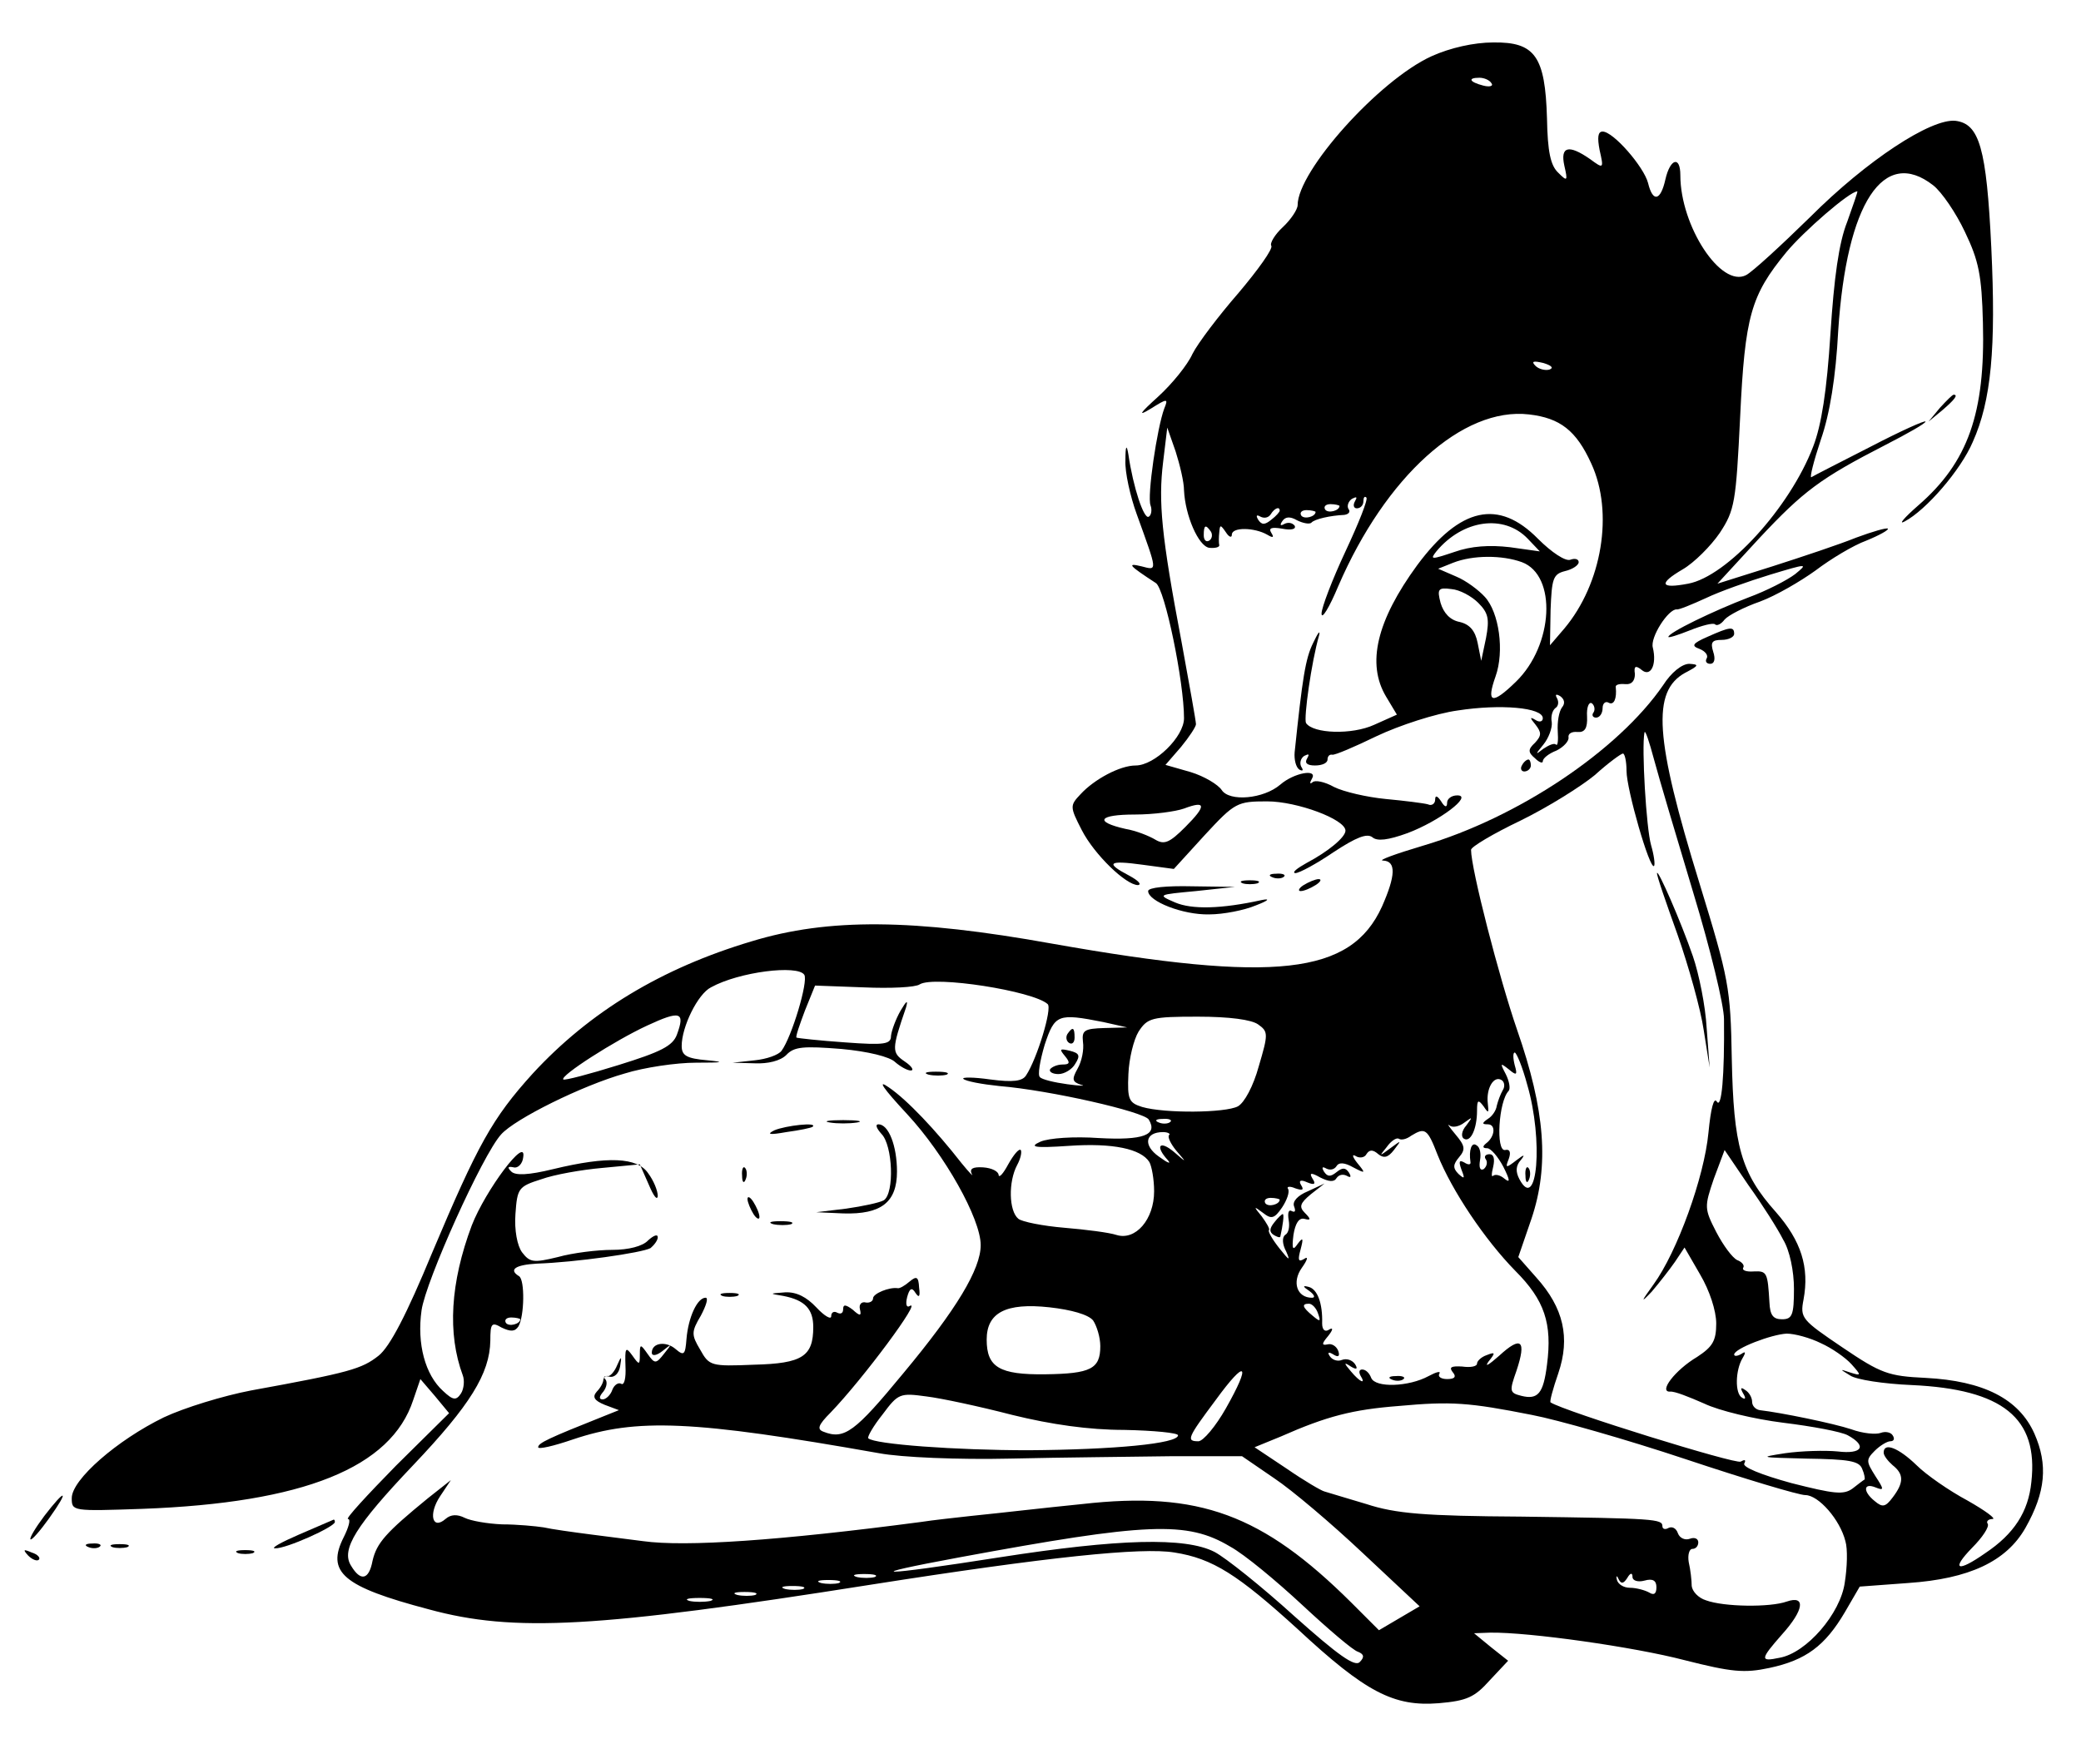 <?xml version="1.0" standalone="no"?>
<!DOCTYPE svg PUBLIC "-//W3C//DTD SVG 20010904//EN"
 "http://www.w3.org/TR/2001/REC-SVG-20010904/DTD/svg10.dtd">
<svg version="1.0" xmlns="http://www.w3.org/2000/svg"
 width="348pt" height="295pt" viewBox="0 0 348 295"
 preserveAspectRatio="xMidYMid meet">

<g transform="translate(0,295) scale(0.1,-0.1)"
fill="#000000" stroke="none">
<path d="M2394 2856 c-88 -40 -224 -192 -224 -249 0 -7 -11 -24 -25 -37 -13
-12 -22 -27 -19 -31 3 -5 -22 -40 -55 -79 -33 -38 -68 -84 -77 -102 -8 -18
-34 -50 -57 -71 -32 -29 -35 -34 -12 -20 27 17 29 17 22 0 -12 -32 -29 -147
-23 -162 3 -8 1 -17 -3 -19 -8 -5 -26 49 -34 104 -3 18 -5 15 -5 -10 -1 -19 8
-60 19 -90 35 -97 35 -94 8 -87 -25 6 -22 2 24 -28 15 -10 47 -165 47 -226 0
-31 -49 -79 -81 -79 -26 0 -69 -23 -92 -48 -18 -19 -18 -21 2 -60 21 -41 74
-92 94 -92 7 1 0 8 -15 16 -40 21 -35 26 23 18 l52 -7 52 57 c50 54 54 56 104
56 50 0 131 -30 131 -49 0 -11 -29 -35 -65 -54 -16 -9 -25 -16 -19 -17 7 0 36
16 64 35 38 25 56 32 65 25 8 -7 26 -5 59 7 53 20 110 63 83 63 -10 0 -17 -6
-17 -12 0 -9 -4 -8 -10 2 -6 9 -10 11 -10 3 0 -7 -6 -11 -12 -8 -7 2 -39 6
-71 9 -31 3 -70 12 -86 20 -16 9 -32 12 -36 8 -5 -4 -5 -1 -1 6 10 17 -30 10
-53 -10 -28 -24 -85 -29 -98 -9 -6 9 -29 23 -52 30 l-42 12 26 30 c14 17 25
34 25 38 0 5 -11 66 -24 137 -34 179 -39 235 -31 301 l7 58 14 -40 c7 -22 14
-51 14 -65 2 -42 24 -93 42 -96 10 -1 17 1 17 4 -1 4 -1 14 0 22 1 13 2 13 11
0 5 -8 10 -10 10 -4 0 13 38 12 59 0 10 -6 12 -5 7 3 -5 8 0 10 18 7 15 -3 24
-1 21 5 -4 5 -11 6 -17 3 -7 -4 -8 -2 -4 4 5 8 13 9 25 2 10 -5 21 -7 24 -4 5
6 32 12 55 13 7 1 11 5 7 10 -3 5 0 13 6 17 8 4 9 3 5 -4 -4 -7 -2 -12 3 -12
6 0 11 5 11 12 0 6 2 9 5 6 3 -3 -13 -43 -35 -90 -22 -47 -40 -94 -40 -104 0
-11 13 10 28 46 79 183 208 300 319 287 52 -6 79 -27 104 -82 38 -82 18 -201
-45 -276 l-24 -28 1 59 c2 52 4 60 24 65 13 3 23 10 23 15 0 5 -6 7 -14 4 -8
-3 -31 12 -54 35 -66 67 -130 53 -202 -44 -68 -93 -85 -165 -52 -220 l18 -30
-38 -17 c-37 -17 -102 -15 -114 3 -4 8 9 102 22 147 2 9 -2 4 -10 -13 -13 -26
-18 -59 -31 -183 -1 -12 2 -25 8 -29 6 -3 7 -1 3 5 -3 6 -1 14 5 18 8 4 9 3 5
-4 -5 -8 0 -12 13 -12 12 0 21 4 21 10 0 5 3 9 8 8 4 -1 37 13 74 31 38 18 99
38 136 43 71 11 142 5 142 -13 0 -6 -6 -7 -12 -3 -10 6 -10 4 0 -8 10 -13 10
-18 -1 -30 -12 -11 -12 -16 0 -26 7 -7 13 -9 13 -5 0 5 10 13 23 18 12 6 21
16 20 22 -1 6 5 10 15 9 12 -1 17 6 16 26 -1 15 3 25 8 22 4 -3 6 -10 3 -15
-4 -5 -1 -9 4 -9 6 0 11 7 11 16 0 8 5 12 10 9 9 -5 14 7 12 26 -1 4 6 6 16 5
11 -1 16 6 16 17 -2 13 1 15 11 7 15 -13 26 8 19 37 -5 17 26 65 40 64 3 -1
25 8 49 19 23 11 71 28 107 39 63 19 64 19 42 1 -13 -10 -48 -28 -78 -39 -60
-23 -134 -59 -134 -66 0 -2 16 3 36 11 20 8 39 13 42 10 3 -3 10 0 16 8 6 7
33 21 59 30 27 10 68 34 93 52 25 19 63 42 85 50 22 9 38 18 36 20 -2 2 -26
-5 -53 -15 -27 -11 -90 -32 -140 -48 l-92 -29 70 76 c74 79 102 100 211 156
37 19 67 36 67 39 0 3 -42 -16 -92 -42 -51 -26 -96 -49 -99 -51 -3 -1 4 27 16
63 15 43 25 105 29 182 14 214 76 308 159 243 14 -11 38 -46 53 -78 23 -48 28
-72 30 -152 4 -151 -25 -233 -108 -305 -24 -21 -34 -33 -23 -27 36 19 94 86
114 133 31 69 39 157 31 325 -8 167 -20 207 -60 212 -41 4 -148 -66 -243 -161
-49 -48 -97 -92 -107 -97 -42 -22 -110 82 -110 167 0 33 -17 28 -25 -7 -8 -36
-21 -39 -29 -6 -7 27 -58 86 -76 86 -8 0 -9 -10 -5 -31 7 -31 7 -32 -16 -15
-36 25 -50 21 -43 -11 6 -26 5 -27 -10 -12 -13 12 -18 35 -19 91 -3 104 -20
128 -90 127 -32 0 -72 -9 -103 -23z m100 -45 c4 -5 -3 -7 -14 -4 -23 6 -26 13
-6 13 8 0 17 -4 20 -9z m595 -232 c-14 -35 -22 -94 -28 -187 -6 -95 -15 -153
-29 -189 -39 -102 -144 -217 -209 -229 -47 -9 -50 0 -9 24 19 11 47 39 62 61
25 38 27 51 34 194 8 169 18 203 77 275 29 35 106 102 119 102 1 0 -7 -23 -17
-51z m-498 -247 c-7 -2 -18 1 -23 6 -8 8 -4 9 13 5 13 -4 18 -8 10 -11z m-351
-228 c0 -8 -19 -13 -24 -6 -3 5 1 9 9 9 8 0 15 -2 15 -3z m-100 -8 c0 -2 -6
-9 -14 -15 -11 -9 -16 -9 -22 0 -4 7 -3 9 4 5 6 -3 13 -2 17 4 6 10 15 14 15
6z m60 -2 c0 -8 -19 -13 -24 -6 -3 5 1 9 9 9 8 0 15 -2 15 -3z m355 -45 l20
-21 -50 7 c-34 4 -65 2 -93 -8 -39 -13 -41 -13 -30 1 44 53 113 63 153 21z
m-530 12 c3 -5 2 -12 -3 -15 -5 -3 -9 1 -9 9 0 17 3 19 12 6z m520 -51 c59
-22 53 -139 -10 -200 -40 -39 -50 -36 -34 9 15 42 6 107 -18 133 -10 11 -31
27 -48 34 l-30 13 25 10 c33 13 82 13 115 1z m-73 -68 c17 -17 19 -27 13 -59
l-8 -38 -6 30 c-4 20 -13 31 -30 35 -16 3 -27 15 -32 32 -6 23 -4 26 18 23 14
-1 34 -12 45 -23z m140 -175 c-5 -7 -8 -24 -7 -40 1 -15 0 -25 -3 -22 -3 3
-12 -1 -21 -7 -14 -11 -14 -10 0 7 9 11 15 28 14 37 -2 10 1 20 6 24 5 3 6 10
3 16 -4 7 -2 8 5 4 7 -5 9 -12 3 -19z m-630 -200 c-26 -26 -35 -30 -50 -21
-10 6 -32 15 -50 18 -53 12 -45 24 16 24 31 0 68 5 82 10 37 14 38 5 2 -31z"/>
<path d="M3244 2268 l-19 -23 23 19 c21 18 27 26 19 26 -2 0 -12 -10 -23 -22z"/>
<path d="M2855 1885 c-25 -11 -27 -15 -13 -20 10 -4 15 -11 12 -16 -3 -5 0 -9
6 -9 7 0 9 8 5 20 -5 16 -2 20 14 20 12 0 21 5 21 10 0 13 -7 12 -45 -5z"/>
<path d="M2781 1804 c-75 -109 -242 -221 -401 -268 -47 -14 -77 -25 -67 -25
22 -1 21 -25 -2 -77 -52 -114 -178 -128 -551 -62 -233 42 -375 43 -503 4 -151
-45 -271 -118 -366 -221 -68 -75 -92 -119 -168 -299 -43 -104 -71 -158 -90
-173 -28 -22 -48 -28 -213 -58 -47 -9 -112 -29 -146 -45 -78 -38 -154 -104
-154 -135 0 -22 1 -22 118 -18 270 10 416 69 453 182 l12 35 24 -28 24 -29
-89 -88 c-48 -49 -85 -89 -80 -89 5 0 1 -14 -7 -30 -30 -59 -2 -83 142 -121
143 -39 282 -31 738 41 299 47 455 63 509 54 64 -10 106 -37 206 -128 114
-106 161 -130 236 -124 47 4 60 10 85 38 l31 33 -29 23 -28 23 27 1 c65 1 241
-24 325 -46 79 -20 100 -22 142 -13 61 13 93 37 126 93 l25 43 81 6 c102 7
164 36 196 92 34 60 38 106 15 158 -26 58 -85 88 -182 93 -62 3 -74 7 -139 51
-68 46 -71 49 -65 80 10 54 -4 98 -46 146 -59 66 -71 111 -74 257 -2 119 -5
133 -54 293 -75 243 -80 321 -24 352 23 12 24 14 7 15 -12 0 -30 -14 -44 -36z
m51 -348 c28 -92 51 -187 51 -210 1 -95 -4 -151 -12 -138 -5 8 -10 -11 -14
-52 -7 -74 -52 -199 -92 -254 -21 -29 -22 -32 -3 -12 12 14 30 37 39 50 l16
24 26 -45 c16 -27 27 -61 27 -82 0 -29 -6 -39 -32 -56 -37 -22 -65 -59 -45
-58 7 1 32 -9 57 -20 25 -12 84 -26 132 -32 49 -6 97 -15 108 -21 33 -18 24
-32 -17 -27 -21 2 -60 1 -88 -3 -45 -7 -42 -7 36 -9 71 -1 88 -4 93 -17 4 -9
5 -17 4 -18 -2 -1 -11 -8 -20 -15 -15 -11 -31 -9 -102 9 -51 14 -83 27 -79 33
3 6 1 7 -6 3 -8 -5 -295 84 -318 99 -2 1 4 23 13 49 20 59 9 109 -37 160 l-30
34 22 64 c30 89 23 181 -24 316 -30 87 -77 269 -77 301 0 5 37 27 83 49 45 22
101 57 124 76 22 20 44 36 47 36 3 0 6 -13 6 -29 0 -31 39 -166 46 -159 2 2 0
18 -5 35 -8 28 -16 163 -11 188 1 6 8 -15 16 -45 8 -30 38 -131 66 -224z
m-1487 -136 c7 -11 -21 -104 -38 -127 -5 -7 -25 -14 -45 -16 l-37 -4 37 -1
c22 -1 43 4 53 14 13 14 29 15 92 10 44 -4 81 -13 90 -22 8 -7 20 -14 26 -14
6 0 2 7 -10 15 -22 15 -22 20 2 90 4 14 1 12 -9 -5 -8 -14 -15 -33 -16 -42 0
-14 -10 -16 -77 -11 -43 3 -79 7 -81 8 -2 1 5 21 14 45 l17 42 81 -3 c45 -2
87 0 94 5 24 15 190 -11 214 -33 8 -7 -18 -92 -36 -119 -6 -10 -22 -12 -60 -7
-28 4 -48 4 -45 1 4 -4 31 -9 60 -12 85 -7 242 -43 250 -56 16 -26 -10 -35
-83 -31 -42 3 -84 0 -98 -6 -20 -9 -11 -11 48 -7 73 5 120 -5 134 -27 4 -7 8
-29 8 -49 0 -47 -31 -83 -63 -73 -12 4 -51 9 -87 12 -36 3 -71 10 -77 15 -16
13 -17 62 -2 90 6 11 8 22 6 25 -3 3 -12 -8 -21 -24 -8 -15 -15 -23 -16 -18 0
6 -11 12 -26 13 -17 1 -23 -2 -19 -11 4 -6 -4 2 -17 18 -43 55 -91 106 -122
127 -20 14 -9 -2 31 -45 63 -68 123 -175 123 -219 0 -40 -40 -107 -130 -215
-80 -97 -98 -111 -133 -97 -11 4 -9 11 12 32 54 56 155 192 132 178 -5 -3 -7
3 -4 15 4 15 8 17 14 7 6 -9 8 -6 6 9 -1 18 -4 20 -16 10 -8 -7 -17 -12 -20
-11 -14 2 -41 -9 -41 -17 0 -5 -6 -8 -12 -7 -7 2 -12 -3 -10 -11 3 -12 0 -12
-12 -1 -12 9 -16 9 -16 1 0 -7 -4 -9 -10 -6 -5 3 -10 1 -10 -6 0 -6 -11 0 -25
15 -16 17 -33 26 -52 25 -27 -2 -27 -2 -3 -6 36 -7 50 -22 50 -52 0 -49 -18
-61 -99 -63 -72 -3 -75 -2 -90 25 -15 25 -15 30 1 57 9 17 13 30 8 30 -14 0
-29 -33 -32 -69 -2 -26 -4 -29 -18 -17 -16 14 -40 11 -40 -6 0 -6 8 -5 18 3
16 13 16 12 3 -4 -14 -18 -16 -18 -28 -1 -12 17 -13 17 -13 -1 0 -18 -1 -18
-13 -1 -11 15 -12 12 -11 -19 1 -19 -2 -32 -7 -29 -5 3 -12 -2 -15 -10 -3 -9
-11 -16 -16 -16 -7 0 -6 5 1 13 6 8 7 17 3 21 -4 4 -1 6 7 4 9 -2 16 6 18 17
3 18 2 18 -5 2 -4 -10 -11 -18 -15 -18 -4 1 -7 -2 -8 -6 0 -5 -5 -14 -11 -20
-8 -9 -4 -15 13 -22 l24 -9 -25 -10 c-93 -37 -110 -45 -110 -52 0 -4 26 2 58
13 107 36 201 32 512 -23 37 -7 133 -11 220 -9 85 2 207 3 271 4 l116 0 54
-37 c30 -20 96 -76 148 -125 l95 -89 -34 -20 -34 -20 -46 46 c-149 148 -255
187 -450 165 -70 -7 -128 -14 -187 -20 -27 -3 -64 -7 -83 -10 -235 -31 -394
-42 -465 -32 -16 2 -55 7 -86 11 -31 4 -67 9 -80 12 -13 2 -44 5 -69 5 -25 1
-53 6 -63 11 -12 6 -23 6 -32 -2 -22 -19 -29 8 -9 38 l18 27 -38 -30 c-71 -58
-86 -75 -93 -105 -6 -32 -20 -35 -36 -8 -17 27 8 67 104 168 95 100 128 153
129 208 0 29 2 32 19 22 15 -7 22 -7 28 2 10 17 11 78 1 84 -18 11 -6 19 30
21 63 2 176 18 190 26 6 5 12 13 12 18 0 6 -7 3 -16 -5 -9 -10 -33 -16 -60
-16 -25 0 -66 -5 -91 -12 -41 -10 -47 -9 -60 8 -8 11 -13 37 -11 64 3 43 5 46
43 58 22 8 68 16 102 19 l63 6 15 -34 c8 -19 14 -27 15 -19 0 9 -7 26 -16 38
-18 27 -68 29 -159 7 -41 -10 -63 -11 -70 -4 -7 7 -6 9 4 7 7 -2 15 6 16 17 6
37 -63 -55 -86 -114 -36 -96 -41 -181 -15 -251 3 -8 2 -22 -3 -30 -8 -12 -13
-12 -30 4 -30 27 -44 79 -36 135 7 49 102 260 133 294 23 26 136 82 207 102
32 10 86 18 119 18 45 0 50 1 19 4 -35 3 -43 8 -43 24 0 32 27 87 49 98 47 26
145 38 156 21z m-213 -100 c-7 -19 -27 -29 -98 -51 -48 -15 -90 -26 -92 -24
-6 6 86 65 140 90 56 26 64 23 50 -15z m713 21 l40 -9 -38 -1 c-34 -1 -38 -4
-36 -23 2 -13 -2 -33 -9 -45 -10 -18 -9 -22 6 -27 9 -2 -1 -2 -23 1 -22 3 -43
8 -46 12 -4 3 0 27 8 54 17 51 22 53 98 38z m259 -4 c17 -12 17 -16 1 -70 -9
-33 -24 -61 -35 -67 -21 -11 -122 -12 -160 -1 -22 7 -25 12 -23 55 1 26 9 58
17 71 15 23 22 25 99 25 53 0 90 -5 101 -13z m450 -101 c27 -92 17 -214 -13
-158 -7 13 -6 23 2 32 8 10 6 10 -7 0 -18 -14 -19 -13 -13 2 4 11 2 17 -6 15
-16 -3 -11 82 6 99 3 4 1 16 -5 28 -10 19 -9 19 5 8 13 -11 15 -10 10 7 -3 12
-3 21 0 21 3 0 13 -24 21 -54z m-41 -9 c-4 -7 -8 -18 -10 -26 -1 -8 -8 -18
-15 -22 -10 -7 -10 -9 0 -9 14 0 12 -21 -3 -32 -6 -5 -6 -8 2 -8 6 0 18 -14
27 -31 11 -22 12 -28 2 -20 -7 6 -15 8 -19 5 -3 -3 -3 3 0 15 3 13 1 21 -6 21
-7 0 -10 -4 -6 -9 3 -5 1 -12 -4 -16 -6 -3 -8 3 -6 15 2 11 0 22 -6 25 -8 6
-13 -8 -10 -28 1 -5 -4 -5 -10 -1 -9 5 -10 2 -5 -12 6 -15 5 -16 -5 -7 -10 10
-9 16 1 28 11 13 10 19 -6 38 -10 12 -15 19 -10 15 5 -4 16 -2 25 5 14 10 14
10 3 -5 -8 -9 -9 -19 -4 -22 11 -7 22 16 22 47 0 18 2 19 11 7 8 -12 9 -12 7
5 -3 25 10 47 23 39 5 -3 6 -11 2 -17z m-556 -53 c-3 -3 -12 -4 -19 -1 -8 3
-5 6 6 6 11 1 17 -2 13 -5z m-2 -22 c-3 -3 3 -15 12 -26 18 -21 18 -21 -4 -2
-24 20 -32 10 -10 -14 6 -7 0 -5 -15 6 -27 19 -23 41 7 41 8 0 13 -3 10 -5z
m449 -33 c24 -60 79 -142 130 -194 49 -49 62 -88 53 -157 -6 -48 -15 -59 -43
-52 -20 5 -20 8 -8 42 17 51 8 59 -29 25 -17 -15 -25 -20 -18 -10 12 15 12 17
-3 11 -9 -3 -16 -10 -16 -14 0 -5 -11 -7 -25 -5 -18 1 -22 -1 -16 -9 7 -8 4
-12 -9 -12 -10 0 -16 4 -13 9 3 5 -5 3 -18 -4 -33 -18 -89 -20 -96 -3 -3 8 -9
14 -15 14 -5 0 -6 -4 -3 -10 10 -16 -1 -11 -16 7 -12 14 -12 16 0 8 10 -6 12
-4 7 4 -5 7 -14 10 -22 7 -7 -3 -16 0 -20 6 -5 7 -2 8 6 3 8 -5 11 -3 8 6 -3
8 -11 13 -18 11 -10 -2 -10 1 1 14 8 10 9 15 2 11 -7 -5 -12 -1 -12 10 1 34
-8 57 -22 61 -11 3 -11 1 1 -7 8 -6 10 -11 4 -11 -25 0 -34 26 -17 50 10 14
11 20 4 15 -10 -6 -11 -2 -6 16 5 19 4 21 -5 9 -8 -12 -10 -9 -7 15 3 19 9 29
18 27 11 -3 12 -1 1 10 -10 10 -8 16 10 31 l23 18 -28 -13 c-17 -7 -26 -17
-23 -25 3 -8 2 -11 -4 -8 -5 3 -7 -3 -5 -15 2 -11 0 -22 -6 -25 -5 -4 -5 -15
2 -28 7 -16 5 -15 -11 5 -12 15 -20 29 -18 31 2 2 -4 12 -12 23 -14 17 -14 18
2 6 14 -11 19 -10 32 9 8 12 13 26 10 31 -3 4 3 5 12 1 12 -4 15 -3 10 5 -5 8
-1 10 10 5 12 -5 15 -3 9 6 -6 10 -3 11 13 2 14 -7 23 -8 27 -1 4 6 11 7 17 4
7 -4 8 -2 4 5 -6 9 -11 9 -21 1 -10 -8 -15 -8 -21 1 -4 7 -3 9 4 5 6 -3 13 -2
17 4 4 7 14 6 28 -2 21 -11 21 -10 7 7 -8 10 -10 16 -3 12 6 -4 15 -3 18 3 5
8 11 8 20 0 9 -7 16 -6 26 7 13 17 13 17 -6 3 -19 -14 -19 -14 -6 2 7 10 16
16 20 14 4 -3 13 -1 21 5 23 14 27 12 44 -32z m578 -142 c11 -18 18 -53 18
-82 0 -44 -3 -51 -20 -51 -15 0 -20 7 -21 28 -3 50 -4 53 -26 52 -13 -1 -20 2
-18 6 3 4 -2 10 -10 13 -8 4 -23 24 -35 47 -20 39 -20 42 -4 89 l18 48 40 -59
c23 -32 49 -73 58 -91z m-842 67 c0 -8 -19 -13 -24 -6 -3 5 1 9 9 9 8 0 15 -2
15 -3z m-312 -202 c6 -9 12 -28 12 -43 0 -38 -16 -46 -92 -47 -77 -1 -98 12
-98 58 0 45 32 62 105 54 36 -4 65 -12 73 -22z m376 12 c5 -14 4 -15 -9 -4
-17 14 -19 20 -6 20 5 0 12 -7 15 -16z m-1334 -10 c0 -8 -19 -13 -24 -6 -3 5
1 9 9 9 8 0 15 -2 15 -3z m2175 -40 c18 -8 41 -24 51 -35 17 -19 17 -20 -2
-14 -18 6 -18 6 0 -5 10 -7 56 -14 103 -16 152 -7 212 -55 200 -162 -5 -50
-29 -87 -77 -119 -47 -33 -58 -28 -22 9 17 17 29 35 26 40 -3 4 1 8 8 8 7 0
-12 14 -42 31 -30 16 -69 43 -85 59 -30 29 -55 39 -55 21 0 -5 7 -14 15 -21
19 -15 19 -29 0 -54 -12 -16 -17 -17 -30 -6 -20 16 -19 31 1 23 15 -6 15 -4 0
19 -15 24 -16 27 -1 42 9 9 21 16 26 16 6 0 8 4 4 10 -3 5 -12 7 -20 4 -8 -3
-30 -1 -49 6 -30 10 -118 28 -153 32 -7 1 -13 7 -13 14 0 7 -5 16 -12 20 -7 5
-8 3 -3 -6 5 -8 4 -11 -2 -7 -12 7 -11 46 1 66 6 10 5 12 -2 7 -7 -4 -12 -4
-12 -1 0 10 63 34 88 35 13 0 39 -7 57 -16z m-995 -109 c-17 -30 -38 -55 -46
-55 -21 0 -18 6 29 69 51 70 60 62 17 -14z m-357 -11 c65 -16 128 -25 187 -25
50 -1 90 -5 90 -9 0 -14 -107 -24 -250 -25 -122 0 -258 10 -268 20 -2 2 8 20
24 40 26 35 29 36 73 30 25 -3 90 -17 144 -31z m869 0 c42 -8 158 -41 257 -74
99 -33 189 -60 200 -60 22 0 58 -41 67 -77 4 -13 3 -44 -1 -69 -7 -52 -64
-118 -109 -126 -33 -7 -33 -3 4 39 37 41 40 66 8 55 -28 -10 -105 -9 -135 2
-13 4 -23 15 -24 24 0 9 -2 27 -5 40 -2 12 1 22 6 22 6 0 10 5 10 11 0 6 -6 9
-14 6 -8 -3 -17 1 -20 9 -3 9 -10 12 -16 9 -5 -3 -10 -2 -10 3 0 12 -12 13
-235 16 -163 1 -211 5 -260 21 -33 10 -64 19 -70 21 -5 1 -34 18 -63 38 l-54
36 44 18 c77 34 120 45 197 51 88 8 117 6 223 -15z m-505 -220 c24 -13 78 -58
121 -98 43 -40 85 -76 93 -78 10 -4 11 -9 3 -17 -8 -9 -36 11 -110 77 -54 49
-114 97 -133 107 -49 25 -160 22 -359 -9 -204 -32 -240 -32 -67 0 314 58 380
61 452 18z m-594 -51 c-7 -2 -21 -2 -30 0 -10 3 -4 5 12 5 17 0 24 -2 18 -5z
m1258 -2 c5 9 9 10 9 2 0 -6 9 -9 20 -6 14 4 20 0 20 -11 0 -11 -4 -14 -12 -9
-7 4 -22 8 -32 8 -11 0 -20 6 -22 13 -2 8 0 8 3 1 4 -8 8 -7 14 2z m-1318 -8
c-7 -2 -21 -2 -30 0 -10 3 -4 5 12 5 17 0 24 -2 18 -5z m-60 -10 c-7 -2 -21
-2 -30 0 -10 3 -4 5 12 5 17 0 24 -2 18 -5z m-80 -10 c-7 -2 -21 -2 -30 0 -10
3 -4 5 12 5 17 0 24 -2 18 -5z m-75 -10 c-10 -2 -26 -2 -35 0 -10 3 -2 5 17 5
19 0 27 -2 18 -5z"/>
<path d="M2771 1490 c-1 -3 15 -49 34 -102 19 -54 39 -126 44 -160 l10 -63 -5
66 c-2 37 -13 91 -23 120 -20 58 -59 147 -60 139z"/>
<path d="M1553 1153 c9 -2 23 -2 30 0 6 3 -1 5 -18 5 -16 0 -22 -2 -12 -5z"/>
<path d="M1388 1073 c12 -2 32 -2 45 0 12 2 2 4 -23 4 -25 0 -35 -2 -22 -4z"/>
<path d="M1295 1060 c-14 -7 -8 -8 20 -3 22 3 42 7 44 9 9 8 -45 2 -64 -6z"/>
<path d="M1474 1054 c19 -19 22 -99 4 -111 -7 -4 -35 -10 -63 -14 l-50 -6 45
-2 c64 -2 90 19 90 70 0 43 -14 79 -31 79 -6 0 -3 -7 5 -16z"/>
<path d="M1241 984 c0 -11 3 -14 6 -6 3 7 2 16 -1 19 -3 4 -6 -2 -5 -13z"/>
<path d="M1250 945 c0 -5 5 -17 10 -25 5 -8 10 -10 10 -5 0 6 -5 17 -10 25 -5
8 -10 11 -10 5z"/>
<path d="M1293 903 c9 -2 23 -2 30 0 6 3 -1 5 -18 5 -16 0 -22 -2 -12 -5z"/>
<path d="M1208 783 c6 -2 18 -2 25 0 6 3 1 5 -13 5 -14 0 -19 -2 -12 -5z"/>
<path d="M1785 1221 c-3 -5 -2 -12 3 -15 5 -3 9 1 9 9 0 17 -3 19 -12 6z"/>
<path d="M1781 1184 c9 -11 8 -14 -4 -14 -9 0 -18 -4 -21 -8 -2 -4 4 -8 14 -8
10 0 23 8 28 17 9 14 7 18 -9 22 -17 4 -18 3 -8 -9z"/>
<path d="M2551 984 c0 -11 3 -14 6 -6 3 7 2 16 -1 19 -3 4 -6 -2 -5 -13z"/>
<path d="M2131 906 c-8 -10 -9 -16 -1 -21 5 -3 10 -5 11 -3 4 18 7 38 4 38 -1
0 -8 -6 -14 -14z"/>
<path d="M2328 643 c7 -3 16 -2 19 1 4 3 -2 6 -13 5 -11 0 -14 -3 -6 -6z"/>
<path d="M2545 1670 c-3 -5 -1 -10 4 -10 6 0 11 5 11 10 0 6 -2 10 -4 10 -3 0
-8 -4 -11 -10z"/>
<path d="M2128 1483 c7 -3 16 -2 19 1 4 3 -2 6 -13 5 -11 0 -14 -3 -6 -6z"/>
<path d="M2078 1473 c6 -2 18 -2 25 0 6 3 1 5 -13 5 -14 0 -19 -2 -12 -5z"/>
<path d="M2180 1470 c-8 -5 -10 -10 -5 -10 6 0 17 5 25 10 8 5 11 10 5 10 -5
0 -17 -5 -25 -10z"/>
<path d="M1920 1460 c0 -17 58 -40 102 -39 24 0 59 7 78 15 21 8 25 12 10 9
-68 -15 -117 -16 -145 -4 -30 13 -29 13 35 19 l65 7 -72 1 c-42 1 -73 -2 -73
-8z"/>
<path d="M74 415 c-15 -20 -25 -37 -23 -39 2 -2 16 14 31 35 35 49 28 51 -8 4z"/>
<path d="M500 384 c-30 -13 -48 -23 -40 -23 18 -1 100 36 100 44 0 3 -1 4 -2
4 -2 -1 -28 -12 -58 -25z"/>
<path d="M148 363 c7 -3 16 -2 19 1 4 3 -2 6 -13 5 -11 0 -14 -3 -6 -6z"/>
<path d="M188 363 c6 -2 18 -2 25 0 6 3 1 5 -13 5 -14 0 -19 -2 -12 -5z"/>
<path d="M47 349 c7 -7 15 -10 18 -7 3 3 -2 9 -12 12 -14 6 -15 5 -6 -5z"/>
<path d="M398 353 c6 -2 18 -2 25 0 6 3 1 5 -13 5 -14 0 -19 -2 -12 -5z"/>
</g>
</svg>
